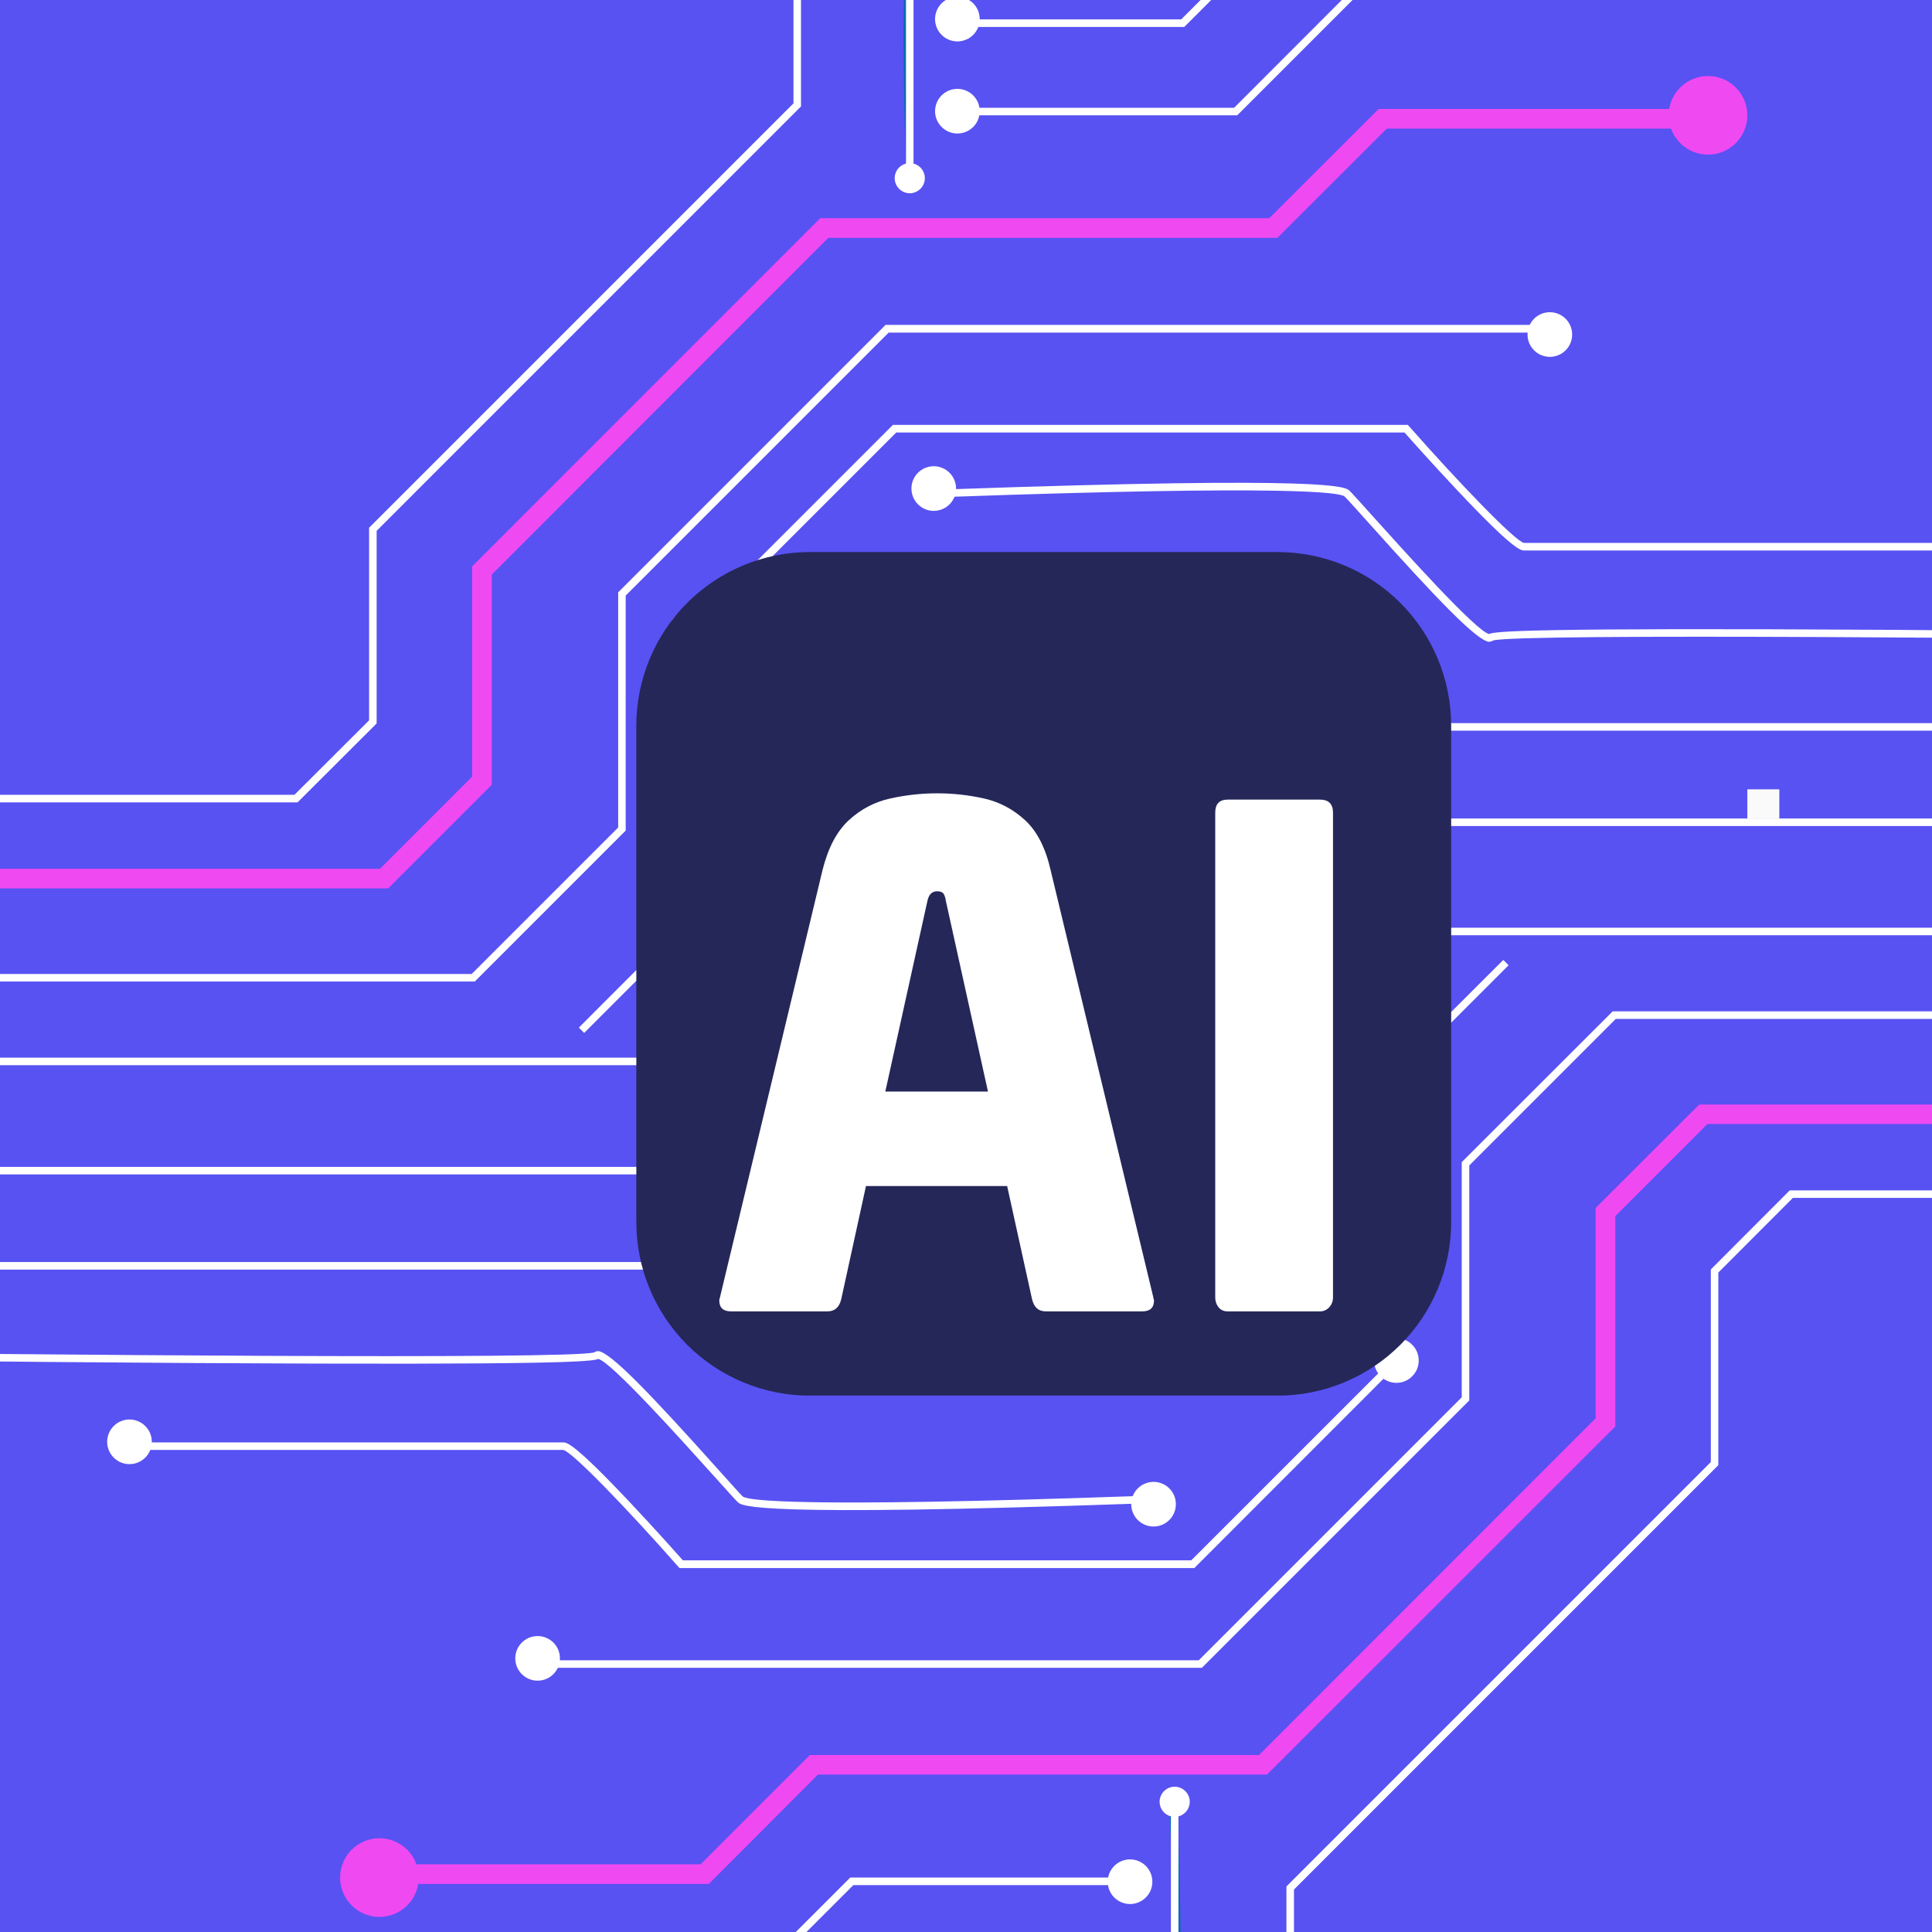 <svg xmlns="http://www.w3.org/2000/svg" xmlns:xlink="http://www.w3.org/1999/xlink" width="256" zoomAndPan="magnify" viewBox="0 0 192 192" height="256" preserveAspectRatio="xMidYMid meet" version="1.0"><defs><g/><clipPath id="cd5498b694"><path d="M 173.648 78.441 L 176.828 78.441 L 176.828 81.371 L 173.648 81.371 Z M 173.648 78.441 " clip-rule="nonzero"/></clipPath><clipPath id="79e389e106"><path d="M 139.859 96.098 L 141.336 96.098 L 141.336 99.031 L 139.859 99.031 Z M 139.859 96.098 " clip-rule="nonzero"/></clipPath><clipPath id="a9b10c8609"><path d="M 63.238 54.863 L 144.215 54.863 L 144.215 139 L 63.238 139 Z M 63.238 54.863 " clip-rule="nonzero"/></clipPath><clipPath id="1a6b27912b"><path d="M 80.488 54.863 L 126.965 54.863 C 131.543 54.863 135.93 56.68 139.164 59.914 C 142.398 63.148 144.215 67.539 144.215 72.113 L 144.215 121.449 C 144.215 126.023 142.398 130.41 139.164 133.645 C 135.93 136.879 131.543 138.699 126.965 138.699 L 80.488 138.699 C 75.914 138.699 71.527 136.879 68.289 133.645 C 65.055 130.41 63.238 126.023 63.238 121.449 L 63.238 72.113 C 63.238 67.539 65.055 63.148 68.289 59.914 C 71.527 56.68 75.914 54.863 80.488 54.863 Z M 80.488 54.863 " clip-rule="nonzero"/></clipPath></defs><rect x="-19.2" width="230.4" fill="#ffffff" y="-19.2" height="230.4" fill-opacity="1"/><rect x="-19.2" width="230.4" fill="#5852f2" y="-19.2" height="230.4" fill-opacity="1"/><g clip-path="url(#cd5498b694)"><path fill="#fafafa" d="M 173.648 78.441 L 176.832 78.441 L 176.832 81.371 L 173.648 81.371 Z M 173.648 78.441 " fill-opacity="1" fill-rule="nonzero"/></g><path fill="#ffffff" d="M 151.805 33.246 C 151.805 33.539 151.859 33.824 151.973 34.094 C 152.086 34.367 152.246 34.605 152.453 34.812 C 152.66 35.023 152.902 35.184 153.172 35.293 C 153.445 35.406 153.727 35.465 154.02 35.465 C 154.316 35.465 154.598 35.406 154.871 35.293 C 155.141 35.184 155.383 35.023 155.59 34.812 C 155.797 34.605 155.957 34.367 156.07 34.094 C 156.184 33.824 156.238 33.539 156.238 33.246 C 156.238 32.953 156.184 32.668 156.07 32.398 C 155.957 32.125 155.797 31.887 155.59 31.676 C 155.383 31.469 155.141 31.309 154.871 31.195 C 154.598 31.082 154.316 31.027 154.02 31.027 C 153.727 31.027 153.445 31.082 153.172 31.195 C 152.902 31.309 152.66 31.469 152.453 31.676 C 152.246 31.887 152.086 32.125 151.973 32.398 C 151.859 32.668 151.805 32.953 151.805 33.246 Z M 151.805 33.246 " fill-opacity="1" fill-rule="nonzero"/><path fill="#ffffff" d="M 73.699 102.652 L 96.469 79.738 L 120.809 79.738 L 134.016 92.945 L 213.676 92.945 L 213.676 92.195 L 134.32 92.195 L 121.117 78.988 L 96.16 78.988 L 73.168 102.125 Z M 73.699 102.652 " fill-opacity="1" fill-rule="nonzero"/><path fill="#ffffff" d="M 58.055 102.652 L 73.477 87.215 L 73.477 79.52 L 90.047 62.949 L 132.926 62.949 L 142.594 72.613 L 241.645 72.613 L 241.645 71.863 L 142.914 71.863 L 133.25 62.199 L 89.738 62.199 L 89.637 62.316 L 72.727 79.211 L 72.727 86.906 L 57.523 102.125 Z M 58.055 102.652 " fill-opacity="1" fill-rule="nonzero"/><path fill="#ffffff" d="M 140.566 82.09 L 278.574 82.09 L 285.523 75.141 L 284.996 74.613 L 278.266 81.34 L 140.875 81.34 L 127.566 68.047 L 95.145 68.047 L 95.145 68.793 L 127.258 68.793 Z M 140.566 82.09 " fill-opacity="1" fill-rule="nonzero"/><path fill="#ffffff" d="M 148.027 63.77 C 148.188 63.77 148.293 63.711 148.379 63.652 C 150.762 62.918 206.285 63.449 227.559 63.711 L 227.574 62.961 C 227.383 62.961 207.742 62.715 188.234 62.594 C 151.863 62.375 148.496 62.742 147.984 63.008 C 146.707 62.742 139.598 54.824 136.539 51.43 C 135.352 50.109 134.484 49.141 134.133 48.785 C 133.719 48.375 132.633 47.289 94.441 48.625 C 93.5 48.656 92.867 48.684 92.793 48.684 L 92.793 49.434 C 92.883 49.434 93.383 49.418 94.469 49.375 C 128.328 48.184 133.117 48.949 133.617 49.332 C 133.953 49.668 134.867 50.684 135.996 51.945 C 142.695 59.422 146.809 63.742 148.012 63.785 C 148.012 63.77 148.027 63.77 148.027 63.77 Z M 148.027 63.77 " fill-opacity="1" fill-rule="nonzero"/><path fill="#ffffff" d="M 69.203 62.844 L 89.062 42.984 L 139.582 42.984 C 140.109 43.586 142.418 46.172 144.824 48.727 C 150.453 54.707 151.141 54.707 151.48 54.707 L 195.285 54.707 L 195.285 53.957 L 151.465 53.957 C 150.598 53.824 144.957 47.949 140.023 42.352 L 139.902 42.223 L 88.738 42.223 L 68.66 62.301 Z M 69.203 62.844 " fill-opacity="1" fill-rule="nonzero"/><path fill="#ffffff" d="M -9.504 97.543 L 47.184 97.543 L 62.18 82.543 L 62.18 59.188 L 88.312 33.055 L 154.02 33.055 L 154.02 32.289 L 87.992 32.289 L 87.887 32.406 L 61.434 58.863 L 61.434 82.234 L 46.875 96.793 L -9.504 96.793 Z M -9.504 97.543 " fill-opacity="1" fill-rule="nonzero"/><path fill="#ffffff" d="M 95.145 11.461 L 122.953 11.461 L 136.379 -1.965 L 152.656 -1.965 L 171.105 -20.418 L 170.578 -20.945 L 152.348 -2.715 L 136.055 -2.715 L 122.645 10.711 L 95.145 10.711 Z M 95.145 11.461 " fill-opacity="1" fill-rule="nonzero"/><path fill="#ffffff" d="M 95.145 2.676 L 117.695 2.676 L 154.285 -33.914 L 153.758 -34.445 L 117.387 1.926 L 95.145 1.926 Z M 95.145 2.676 " fill-opacity="1" fill-rule="nonzero"/><path fill="#ffffff" d="M -9.504 79.738 L 29.57 79.738 L 37.43 71.895 L 37.43 52.754 L 79.602 10.578 L 79.602 -17.301 L 104.18 -41.863 L 103.637 -42.406 L 78.855 -17.609 L 78.855 10.27 L 36.68 52.445 L 36.68 71.586 L 29.262 78.988 L -9.504 78.988 Z M -9.504 79.738 " fill-opacity="1" fill-rule="nonzero"/><path fill="#ef49f2" d="M -9.504 88.289 L 38.574 88.289 L 48.871 77.992 L 48.871 57.102 L 82.32 23.637 L 126.949 23.637 L 137.816 12.781 L 169.738 12.781 L 169.738 10.828 L 137.012 10.828 L 126.141 21.684 L 81.512 21.684 L 46.918 56.293 L 46.918 77.184 L 37.766 86.336 L -9.504 86.336 Z M -9.504 88.289 " fill-opacity="1" fill-rule="nonzero"/><path fill="#ef49f2" d="M 165.832 11.461 C 165.832 11.98 165.93 12.477 166.129 12.957 C 166.328 13.434 166.609 13.855 166.977 14.223 C 167.344 14.59 167.766 14.871 168.242 15.07 C 168.723 15.27 169.223 15.367 169.738 15.367 C 170.258 15.367 170.754 15.27 171.234 15.07 C 171.715 14.871 172.137 14.59 172.504 14.223 C 172.867 13.855 173.152 13.434 173.348 12.957 C 173.547 12.477 173.648 11.98 173.648 11.461 C 173.648 10.941 173.547 10.445 173.348 9.965 C 173.152 9.488 172.867 9.062 172.504 8.699 C 172.137 8.332 171.715 8.047 171.234 7.852 C 170.754 7.652 170.258 7.555 169.738 7.555 C 169.223 7.555 168.723 7.652 168.242 7.852 C 167.766 8.047 167.344 8.332 166.977 8.699 C 166.609 9.062 166.328 9.488 166.129 9.965 C 165.93 10.445 165.832 10.941 165.832 11.461 Z M 165.832 11.461 " fill-opacity="1" fill-rule="nonzero"/><path fill="#ffffff" d="M 92.926 1.898 C 92.926 2.191 92.984 2.473 93.094 2.746 C 93.207 3.02 93.367 3.258 93.578 3.465 C 93.785 3.676 94.023 3.836 94.297 3.945 C 94.566 4.059 94.852 4.117 95.145 4.117 C 95.438 4.117 95.723 4.059 95.992 3.945 C 96.266 3.836 96.504 3.676 96.715 3.465 C 96.922 3.258 97.082 3.02 97.195 2.746 C 97.305 2.473 97.363 2.191 97.363 1.898 C 97.363 1.602 97.305 1.32 97.195 1.047 C 97.082 0.777 96.922 0.535 96.715 0.328 C 96.504 0.121 96.266 -0.039 95.992 -0.152 C 95.723 -0.266 95.438 -0.32 95.145 -0.32 C 94.852 -0.32 94.566 -0.266 94.297 -0.152 C 94.023 -0.039 93.785 0.121 93.578 0.328 C 93.367 0.535 93.207 0.777 93.094 1.047 C 92.984 1.32 92.926 1.602 92.926 1.898 Z M 92.926 1.898 " fill-opacity="1" fill-rule="nonzero"/><path fill="#ffffff" d="M 92.926 11.051 C 92.926 11.344 92.984 11.625 93.094 11.898 C 93.207 12.168 93.367 12.41 93.578 12.617 C 93.785 12.824 94.023 12.984 94.297 13.098 C 94.566 13.211 94.852 13.266 95.145 13.266 C 95.438 13.266 95.723 13.211 95.992 13.098 C 96.266 12.984 96.504 12.824 96.715 12.617 C 96.922 12.41 97.082 12.168 97.195 11.898 C 97.305 11.625 97.363 11.344 97.363 11.051 C 97.363 10.754 97.305 10.473 97.195 10.199 C 97.082 9.93 96.922 9.688 96.715 9.48 C 96.504 9.273 96.266 9.113 95.992 9 C 95.723 8.887 95.438 8.832 95.145 8.832 C 94.852 8.832 94.566 8.887 94.297 9 C 94.023 9.113 93.785 9.273 93.578 9.48 C 93.367 9.688 93.207 9.93 93.094 10.199 C 92.984 10.473 92.926 10.754 92.926 11.051 Z M 92.926 11.051 " fill-opacity="1" fill-rule="nonzero"/><path fill="#ffffff" d="M 90.578 48.551 C 90.578 48.848 90.633 49.129 90.746 49.402 C 90.859 49.672 91.02 49.914 91.227 50.121 C 91.434 50.328 91.672 50.488 91.945 50.602 C 92.219 50.715 92.5 50.77 92.793 50.77 C 93.09 50.77 93.371 50.715 93.645 50.602 C 93.914 50.488 94.156 50.328 94.363 50.121 C 94.57 49.914 94.73 49.672 94.844 49.402 C 94.957 49.129 95.012 48.848 95.012 48.551 C 95.012 48.258 94.957 47.977 94.844 47.703 C 94.73 47.43 94.57 47.191 94.363 46.984 C 94.156 46.777 93.914 46.617 93.645 46.504 C 93.371 46.391 93.09 46.332 92.793 46.332 C 92.5 46.332 92.219 46.391 91.945 46.504 C 91.672 46.617 91.434 46.777 91.227 46.984 C 91.02 47.191 90.859 47.43 90.746 47.703 C 90.633 47.977 90.578 48.258 90.578 48.551 Z M 90.578 48.551 " fill-opacity="1" fill-rule="nonzero"/><path fill="#ffffff" d="M 66.457 62.844 C 66.457 63.141 66.512 63.422 66.625 63.695 C 66.738 63.965 66.898 64.207 67.105 64.414 C 67.312 64.621 67.555 64.781 67.824 64.895 C 68.098 65.008 68.379 65.062 68.676 65.062 C 68.969 65.062 69.25 65.008 69.523 64.895 C 69.793 64.781 70.035 64.621 70.242 64.414 C 70.449 64.207 70.609 63.965 70.723 63.695 C 70.836 63.422 70.891 63.141 70.891 62.844 C 70.891 62.551 70.836 62.27 70.723 61.996 C 70.609 61.723 70.449 61.484 70.242 61.277 C 70.035 61.07 69.793 60.91 69.523 60.797 C 69.25 60.684 68.969 60.629 68.676 60.629 C 68.379 60.629 68.098 60.684 67.824 60.797 C 67.555 60.91 67.312 61.07 67.105 61.277 C 66.898 61.484 66.738 61.723 66.625 61.996 C 66.512 62.27 66.457 62.551 66.457 62.844 Z M 66.457 62.844 " fill-opacity="1" fill-rule="nonzero"/><path fill="#ffffff" d="M 92.793 68.516 C 92.793 68.809 92.852 69.094 92.965 69.363 C 93.074 69.637 93.234 69.875 93.445 70.082 C 93.652 70.293 93.891 70.453 94.164 70.566 C 94.434 70.676 94.719 70.734 95.012 70.734 C 95.309 70.734 95.59 70.676 95.863 70.566 C 96.133 70.453 96.371 70.293 96.582 70.082 C 96.789 69.875 96.949 69.637 97.062 69.363 C 97.176 69.094 97.23 68.809 97.23 68.516 C 97.23 68.223 97.176 67.938 97.062 67.668 C 96.949 67.395 96.789 67.156 96.582 66.945 C 96.371 66.738 96.133 66.578 95.863 66.465 C 95.59 66.352 95.309 66.297 95.012 66.297 C 94.719 66.297 94.434 66.352 94.164 66.465 C 93.891 66.578 93.652 66.738 93.445 66.945 C 93.234 67.156 93.074 67.395 92.965 67.668 C 92.852 67.938 92.793 68.223 92.793 68.516 Z M 92.793 68.516 " fill-opacity="1" fill-rule="nonzero"/><path stroke-linecap="butt" transform="matrix(-0.147, 0, 0, 0.147, 327.815, -131.764)" fill-opacity="1" fill="#ffffff" fill-rule="nonzero" stroke-linejoin="miter" d="M 1615.599 1024.091 L 1613.312 1024.011 C 1615.306 968.913 1617.088 885.202 1613.604 880.708 L 1360.69 627.794 L 1362.312 626.199 L 1615.2 879.113 C 1616.21 880.097 1618.71 882.597 1617.407 953.889 C 1616.902 988.99 1615.599 1023.799 1615.599 1024.091 Z M 1615.599 1024.091 " stroke="#066cb1" stroke-width="3" stroke-opacity="1" stroke-miterlimit="10"/><path fill="#ffffff" d="M 10.648 143.285 C 10.648 143.582 10.707 143.863 10.82 144.137 C 10.93 144.406 11.09 144.645 11.301 144.855 C 11.508 145.062 11.746 145.223 12.02 145.336 C 12.289 145.449 12.574 145.504 12.867 145.504 C 13.16 145.504 13.445 145.449 13.715 145.336 C 13.988 145.223 14.227 145.062 14.438 144.855 C 14.645 144.645 14.805 144.406 14.918 144.137 C 15.031 143.863 15.086 143.582 15.086 143.285 C 15.086 142.992 15.031 142.707 14.918 142.438 C 14.805 142.164 14.645 141.926 14.438 141.719 C 14.227 141.508 13.988 141.348 13.715 141.238 C 13.445 141.125 13.16 141.066 12.867 141.066 C 12.574 141.066 12.289 141.125 12.02 141.238 C 11.746 141.348 11.508 141.508 11.301 141.719 C 11.09 141.926 10.93 142.164 10.82 142.438 C 10.707 142.707 10.648 142.992 10.648 143.285 Z M 10.648 143.285 " fill-opacity="1" fill-rule="nonzero"/><path fill="#ffffff" d="M 51.207 164.805 C 51.207 165.102 51.266 165.383 51.375 165.656 C 51.488 165.926 51.648 166.168 51.859 166.375 C 52.066 166.582 52.305 166.742 52.578 166.855 C 52.848 166.969 53.133 167.023 53.426 167.023 C 53.719 167.023 54.004 166.969 54.273 166.855 C 54.547 166.742 54.785 166.582 54.996 166.375 C 55.203 166.168 55.363 165.926 55.477 165.656 C 55.586 165.383 55.645 165.102 55.645 164.805 C 55.645 164.512 55.586 164.23 55.477 163.957 C 55.363 163.688 55.203 163.445 54.996 163.238 C 54.785 163.031 54.547 162.871 54.273 162.758 C 54.004 162.645 53.719 162.59 53.426 162.59 C 53.133 162.59 52.848 162.645 52.578 162.758 C 52.305 162.871 52.066 163.031 51.859 163.238 C 51.648 163.445 51.488 163.688 51.375 163.957 C 51.266 164.23 51.207 164.512 51.207 164.805 Z M 51.207 164.805 " fill-opacity="1" fill-rule="nonzero"/><path fill="#ffffff" d="M 133.75 95.398 L 110.965 118.297 L 86.641 118.297 L 73.434 105.109 L -6.23 105.109 L -6.23 105.855 L 73.125 105.855 L 86.316 119.047 L 111.273 119.047 L 134.277 95.926 Z M 133.75 95.398 " fill-opacity="1" fill-rule="nonzero"/><path fill="#ffffff" d="M 149.395 95.398 L 133.953 110.82 L 133.953 118.52 L 117.387 135.09 L 74.504 135.09 L 64.84 125.422 L -34.215 125.422 L -34.215 126.172 L 64.531 126.172 L 74.195 135.84 L 117.695 135.84 L 117.812 135.734 L 134.703 118.828 L 134.703 111.145 L 149.922 95.926 Z M 149.395 95.398 " fill-opacity="1" fill-rule="nonzero"/><path fill="#ffffff" d="M 66.883 115.965 L -71.129 115.965 L -78.09 122.91 L -77.562 123.441 L -70.82 116.711 L 66.574 116.711 L 79.867 130.008 L 112.301 130.008 L 112.301 129.258 L 80.176 129.258 Z M 66.883 115.965 " fill-opacity="1" fill-rule="nonzero"/><path fill="#ffffff" d="M 59.406 134.281 C 59.242 134.281 59.141 134.34 59.051 134.398 C 56.672 135.133 1.145 134.605 -20.125 134.34 L -20.141 135.09 C -19.949 135.09 -0.309 135.34 19.199 135.457 C 55.57 135.676 58.934 135.309 59.449 135.047 C 60.727 135.309 67.836 143.227 70.891 146.621 C 72.082 147.941 72.949 148.914 73.301 149.266 C 73.711 149.676 74.801 150.762 112.992 149.426 C 113.934 149.398 114.566 149.367 114.637 149.367 L 114.637 148.617 C 114.551 148.617 114.051 148.633 112.965 148.676 C 79.105 149.867 74.316 149.102 73.816 148.723 C 73.477 148.383 72.566 147.371 71.434 146.105 C 64.738 138.629 60.625 134.312 59.418 134.266 C 59.418 134.281 59.418 134.281 59.406 134.281 Z M 59.406 134.281 " fill-opacity="1" fill-rule="nonzero"/><path fill="#ffffff" d="M 138.246 135.207 L 118.383 155.066 L 67.867 155.066 C 67.336 154.465 65.031 151.879 62.621 149.324 C 56.996 143.344 56.305 143.344 55.969 143.344 L 12.148 143.344 L 12.148 144.094 L 55.969 144.094 C 56.836 144.227 62.477 150.102 67.41 155.699 L 67.527 155.832 L 118.691 155.832 L 138.773 135.734 Z M 138.246 135.207 " fill-opacity="1" fill-rule="nonzero"/><path fill="#ffffff" d="M 216.938 100.508 L 160.266 100.508 L 145.266 115.492 L 145.266 138.863 L 119.133 164.996 L 53.426 164.996 L 53.426 165.746 L 119.441 165.746 L 146.016 139.172 L 146.016 115.816 L 160.574 101.258 L 216.938 101.258 Z M 216.938 100.508 " fill-opacity="1" fill-rule="nonzero"/><path fill="#ffffff" d="M 112.301 186.59 L 84.496 186.59 L 71.066 200.02 L 54.777 200.02 L 36.344 218.469 L 36.871 218.996 L 55.086 200.766 L 71.375 200.766 L 84.805 187.34 L 112.301 187.34 Z M 112.301 186.59 " fill-opacity="1" fill-rule="nonzero"/><path fill="#ffffff" d="M 216.938 118.297 L 177.863 118.297 L 170.02 126.156 L 170.02 145.297 L 127.844 187.473 L 127.844 215.34 L 103.27 239.914 L 103.797 240.445 L 128.594 215.664 L 128.594 187.781 L 170.766 145.605 L 170.766 126.465 L 178.172 119.047 L 216.938 119.047 Z M 216.938 118.297 " fill-opacity="1" fill-rule="nonzero"/><path fill="#ef49f2" d="M 216.938 109.766 L 168.871 109.766 L 158.574 120.047 L 158.574 140.949 L 125.125 174.414 L 80.484 174.414 L 69.629 185.27 L 37.707 185.27 L 37.707 187.223 L 70.438 187.223 L 81.293 176.352 L 125.918 176.352 L 160.527 141.758 L 160.527 120.855 L 169.68 111.703 L 216.938 111.703 Z M 216.938 109.766 " fill-opacity="1" fill-rule="nonzero"/><path fill="#ef49f2" d="M 33.801 186.59 C 33.801 187.109 33.898 187.609 34.098 188.086 C 34.297 188.566 34.578 188.988 34.945 189.355 C 35.312 189.719 35.734 190.004 36.211 190.203 C 36.691 190.398 37.191 190.5 37.707 190.5 C 38.227 190.5 38.723 190.398 39.203 190.203 C 39.684 190.004 40.105 189.719 40.473 189.355 C 40.836 188.988 41.121 188.566 41.316 188.086 C 41.516 187.609 41.617 187.109 41.617 186.59 C 41.617 186.074 41.516 185.574 41.316 185.098 C 41.121 184.617 40.836 184.195 40.473 183.828 C 40.105 183.461 39.684 183.18 39.203 182.98 C 38.723 182.781 38.227 182.684 37.707 182.684 C 37.191 182.684 36.691 182.781 36.211 182.98 C 35.734 183.18 35.312 183.461 34.945 183.828 C 34.578 184.195 34.297 184.617 34.098 185.098 C 33.898 185.574 33.801 186.074 33.801 186.59 Z M 33.801 186.59 " fill-opacity="1" fill-rule="nonzero"/><path fill="#ffffff" d="M 110.086 187.004 C 110.086 187.297 110.141 187.578 110.254 187.852 C 110.367 188.125 110.527 188.363 110.734 188.57 C 110.941 188.777 111.184 188.938 111.453 189.051 C 111.727 189.164 112.008 189.219 112.301 189.223 C 112.598 189.219 112.879 189.164 113.152 189.051 C 113.422 188.938 113.664 188.777 113.871 188.57 C 114.078 188.363 114.238 188.125 114.352 187.852 C 114.465 187.578 114.52 187.297 114.52 187.004 C 114.52 186.707 114.465 186.426 114.352 186.152 C 114.238 185.883 114.078 185.641 113.871 185.434 C 113.664 185.227 113.422 185.066 113.152 184.953 C 112.879 184.84 112.598 184.785 112.301 184.785 C 112.008 184.785 111.727 184.84 111.453 184.953 C 111.184 185.066 110.941 185.227 110.734 185.434 C 110.527 185.641 110.367 185.883 110.254 186.152 C 110.141 186.426 110.086 186.707 110.086 187.004 Z M 110.086 187.004 " fill-opacity="1" fill-rule="nonzero"/><path fill="#ffffff" d="M 112.418 149.484 C 112.418 149.777 112.477 150.062 112.59 150.332 C 112.703 150.605 112.863 150.844 113.07 151.055 C 113.277 151.262 113.516 151.422 113.789 151.535 C 114.062 151.648 114.344 151.703 114.637 151.703 C 114.934 151.703 115.215 151.648 115.488 151.535 C 115.758 151.422 116 151.262 116.207 151.055 C 116.414 150.844 116.574 150.605 116.688 150.332 C 116.801 150.062 116.855 149.777 116.855 149.484 C 116.855 149.191 116.801 148.906 116.688 148.637 C 116.574 148.363 116.414 148.125 116.207 147.918 C 116 147.707 115.758 147.547 115.488 147.438 C 115.215 147.324 114.934 147.266 114.637 147.266 C 114.344 147.266 114.062 147.324 113.789 147.438 C 113.516 147.547 113.277 147.707 113.07 147.918 C 112.863 148.125 112.703 148.363 112.59 148.637 C 112.477 148.906 112.418 149.191 112.418 149.484 Z M 112.418 149.484 " fill-opacity="1" fill-rule="nonzero"/><path fill="#ffffff" d="M 136.555 135.207 C 136.555 135.5 136.609 135.785 136.723 136.055 C 136.836 136.328 136.996 136.566 137.203 136.773 C 137.414 136.984 137.652 137.145 137.926 137.258 C 138.195 137.367 138.48 137.426 138.773 137.426 C 139.066 137.426 139.352 137.367 139.621 137.258 C 139.895 137.145 140.133 136.984 140.34 136.773 C 140.551 136.566 140.711 136.328 140.824 136.055 C 140.934 135.785 140.992 135.5 140.992 135.207 C 140.992 134.914 140.934 134.629 140.824 134.359 C 140.711 134.086 140.551 133.848 140.34 133.637 C 140.133 133.43 139.895 133.27 139.621 133.156 C 139.352 133.043 139.066 132.988 138.773 132.988 C 138.48 132.988 138.195 133.043 137.926 133.156 C 137.652 133.27 137.414 133.43 137.203 133.637 C 136.996 133.848 136.836 134.086 136.723 134.359 C 136.609 134.629 136.555 134.914 136.555 135.207 Z M 136.555 135.207 " fill-opacity="1" fill-rule="nonzero"/><path fill="#ffffff" d="M 110.203 129.535 C 110.203 129.832 110.258 130.113 110.371 130.387 C 110.484 130.656 110.645 130.898 110.852 131.105 C 111.059 131.312 111.301 131.473 111.57 131.586 C 111.844 131.699 112.125 131.754 112.418 131.754 C 112.715 131.754 112.996 131.699 113.27 131.586 C 113.539 131.473 113.781 131.312 113.988 131.105 C 114.195 130.898 114.355 130.656 114.469 130.387 C 114.582 130.113 114.637 129.832 114.637 129.535 C 114.637 129.242 114.582 128.961 114.469 128.688 C 114.355 128.414 114.195 128.176 113.988 127.969 C 113.781 127.762 113.539 127.602 113.27 127.488 C 112.996 127.375 112.715 127.316 112.418 127.316 C 112.125 127.316 111.844 127.375 111.57 127.488 C 111.301 127.602 111.059 127.762 110.852 127.969 C 110.645 128.176 110.484 128.414 110.371 128.688 C 110.258 128.961 110.203 129.242 110.203 129.535 Z M 110.203 129.535 " fill-opacity="1" fill-rule="nonzero"/><path stroke-linecap="butt" transform="matrix(-0.147, 0, 0, 0.147, 327.815, -131.764)" fill-opacity="1" fill="#ffffff" fill-rule="nonzero" stroke-linejoin="miter" d="M 1435.493 2117.995 L 1437.806 2118.102 C 1435.812 2173.2 1434.004 2256.911 1437.487 2261.405 L 1690.401 2514.292 L 1688.806 2515.888 L 1435.812 2263 C 1434.801 2261.99 1432.302 2259.49 1433.605 2188.198 C 1434.19 2153.203 1435.493 2118.394 1435.493 2117.995 Z M 1435.493 2117.995 " stroke="#066cb1" stroke-width="3" stroke-opacity="1" stroke-miterlimit="10"/><path fill="#ef49f2" d="M 79.84 104.078 L 89.387 113.641 L 108.555 113.641 L 126.727 95.473 L 117.004 84.527 L 99.391 84.527 Z M 79.84 104.078 " fill-opacity="1" fill-rule="nonzero"/><path fill="#ef49f2" d="M 98.582 81.266 L 119.852 81.266 L 131.973 94.914 L 109.98 116.902 L 86.934 116.902 L 74.934 104.902 Z M 88.785 115.109 L 109.172 115.109 L 128.754 95.531 L 117.68 83.059 L 98.789 83.059 L 77.766 104.078 Z M 88.785 115.109 " fill-opacity="1" fill-rule="nonzero"/><g clip-path="url(#79e389e106)"><path fill="#fafafa" d="M 139.859 96.098 L 141.336 96.098 L 141.336 99.031 L 139.859 99.031 Z M 139.859 96.098 " fill-opacity="1" fill-rule="nonzero"/></g><g clip-path="url(#a9b10c8609)"><g clip-path="url(#1a6b27912b)"><path fill="#252759" d="M 63.238 54.863 L 144.215 54.863 L 144.215 138.688 L 63.238 138.688 Z M 63.238 54.863 " fill-opacity="1" fill-rule="nonzero"/></g></g><g fill="#ffffff" fill-opacity="1"><g transform="translate(70.184, 130.323)"><g><path d="M 44.5 -1.094 C 44.5 -0.363 44.109 0 43.328 0 L 33.75 0 C 33.02 0 32.562 -0.41 32.375 -1.234 L 29.906 -12.453 L 15.875 -12.453 L 13.422 -1.234 C 13.234 -0.41 12.773 0 12.047 0 L 2.469 0 C 1.688 0 1.297 -0.363 1.297 -1.094 C 1.297 -1.133 1.305 -1.191 1.328 -1.266 C 1.359 -1.336 1.375 -1.395 1.375 -1.438 L 11.562 -43.875 C 12.113 -46.07 12.984 -47.719 14.172 -48.812 C 15.359 -49.906 16.727 -50.625 18.281 -50.969 C 19.832 -51.312 21.383 -51.484 22.938 -51.484 C 24.531 -51.484 26.086 -51.312 27.609 -50.969 C 29.141 -50.625 30.5 -49.906 31.688 -48.812 C 32.875 -47.719 33.719 -46.07 34.219 -43.875 L 44.422 -1.438 C 44.422 -1.395 44.43 -1.336 44.453 -1.266 C 44.484 -1.191 44.5 -1.133 44.5 -1.094 Z M 28 -21.844 L 23.828 -40.734 C 23.773 -41.098 23.691 -41.359 23.578 -41.516 C 23.461 -41.672 23.25 -41.75 22.938 -41.75 C 22.426 -41.75 22.102 -41.41 21.969 -40.734 L 17.797 -21.844 Z M 28 -21.844 "/></g></g></g><g fill="#ffffff" fill-opacity="1"><g transform="translate(115.972, 130.323)"><g><path d="M 16.5 -1.375 C 16.5 -1.008 16.375 -0.688 16.125 -0.406 C 15.875 -0.133 15.566 0 15.203 0 L 6.031 0 C 5.656 0 5.352 -0.133 5.125 -0.406 C 4.906 -0.688 4.797 -1.008 4.797 -1.375 L 4.797 -49.562 C 4.797 -50.426 5.207 -50.859 6.031 -50.859 L 15.203 -50.859 C 16.066 -50.859 16.5 -50.426 16.5 -49.562 Z M 16.5 -1.375 "/></g></g></g><path stroke-linecap="butt" transform="matrix(0, -0.75, 0.75, 0, 116.363, 238.997)" fill="none" stroke-linejoin="miter" d="M 0.002 0.5 L 78.168 0.5 " stroke="#ffffff" stroke-width="1" stroke-opacity="1" stroke-miterlimit="4"/><path stroke-linecap="round" transform="matrix(0, -0.75, 0.75, 0, 116.363, 238.997)" fill-opacity="1" fill="#ffffff" fill-rule="nonzero" stroke-linejoin="round" d="M 81.418 0.5 C 81.418 1.328 80.747 2 79.918 2 C 79.09 2 78.418 1.328 78.418 0.5 C 78.418 -0.328 79.09 -1 79.918 -1 C 80.747 -1 81.418 -0.328 81.418 0.5 " stroke="#ffffff" stroke-width="1" stroke-opacity="1" stroke-miterlimit="4"/><path stroke-linecap="butt" transform="matrix(0, 0.75, -0.75, 0, 90.787, -42.235)" fill="none" stroke-linejoin="miter" d="M 0.001 0.502 L 78.173 0.502 " stroke="#ffffff" stroke-width="1" stroke-opacity="1" stroke-miterlimit="4"/><path stroke-linecap="round" transform="matrix(0, 0.75, -0.75, 0, 90.787, -42.235)" fill-opacity="1" fill="#ffffff" fill-rule="nonzero" stroke-linejoin="round" d="M 81.423 0.502 C 81.423 1.33 80.751 2.002 79.923 2.002 C 79.089 2.002 78.423 1.33 78.423 0.502 C 78.423 -0.326 79.089 -0.998 79.923 -0.998 C 80.751 -0.998 81.423 -0.326 81.423 0.502 " stroke="#ffffff" stroke-width="1" stroke-opacity="1" stroke-miterlimit="4"/></svg>